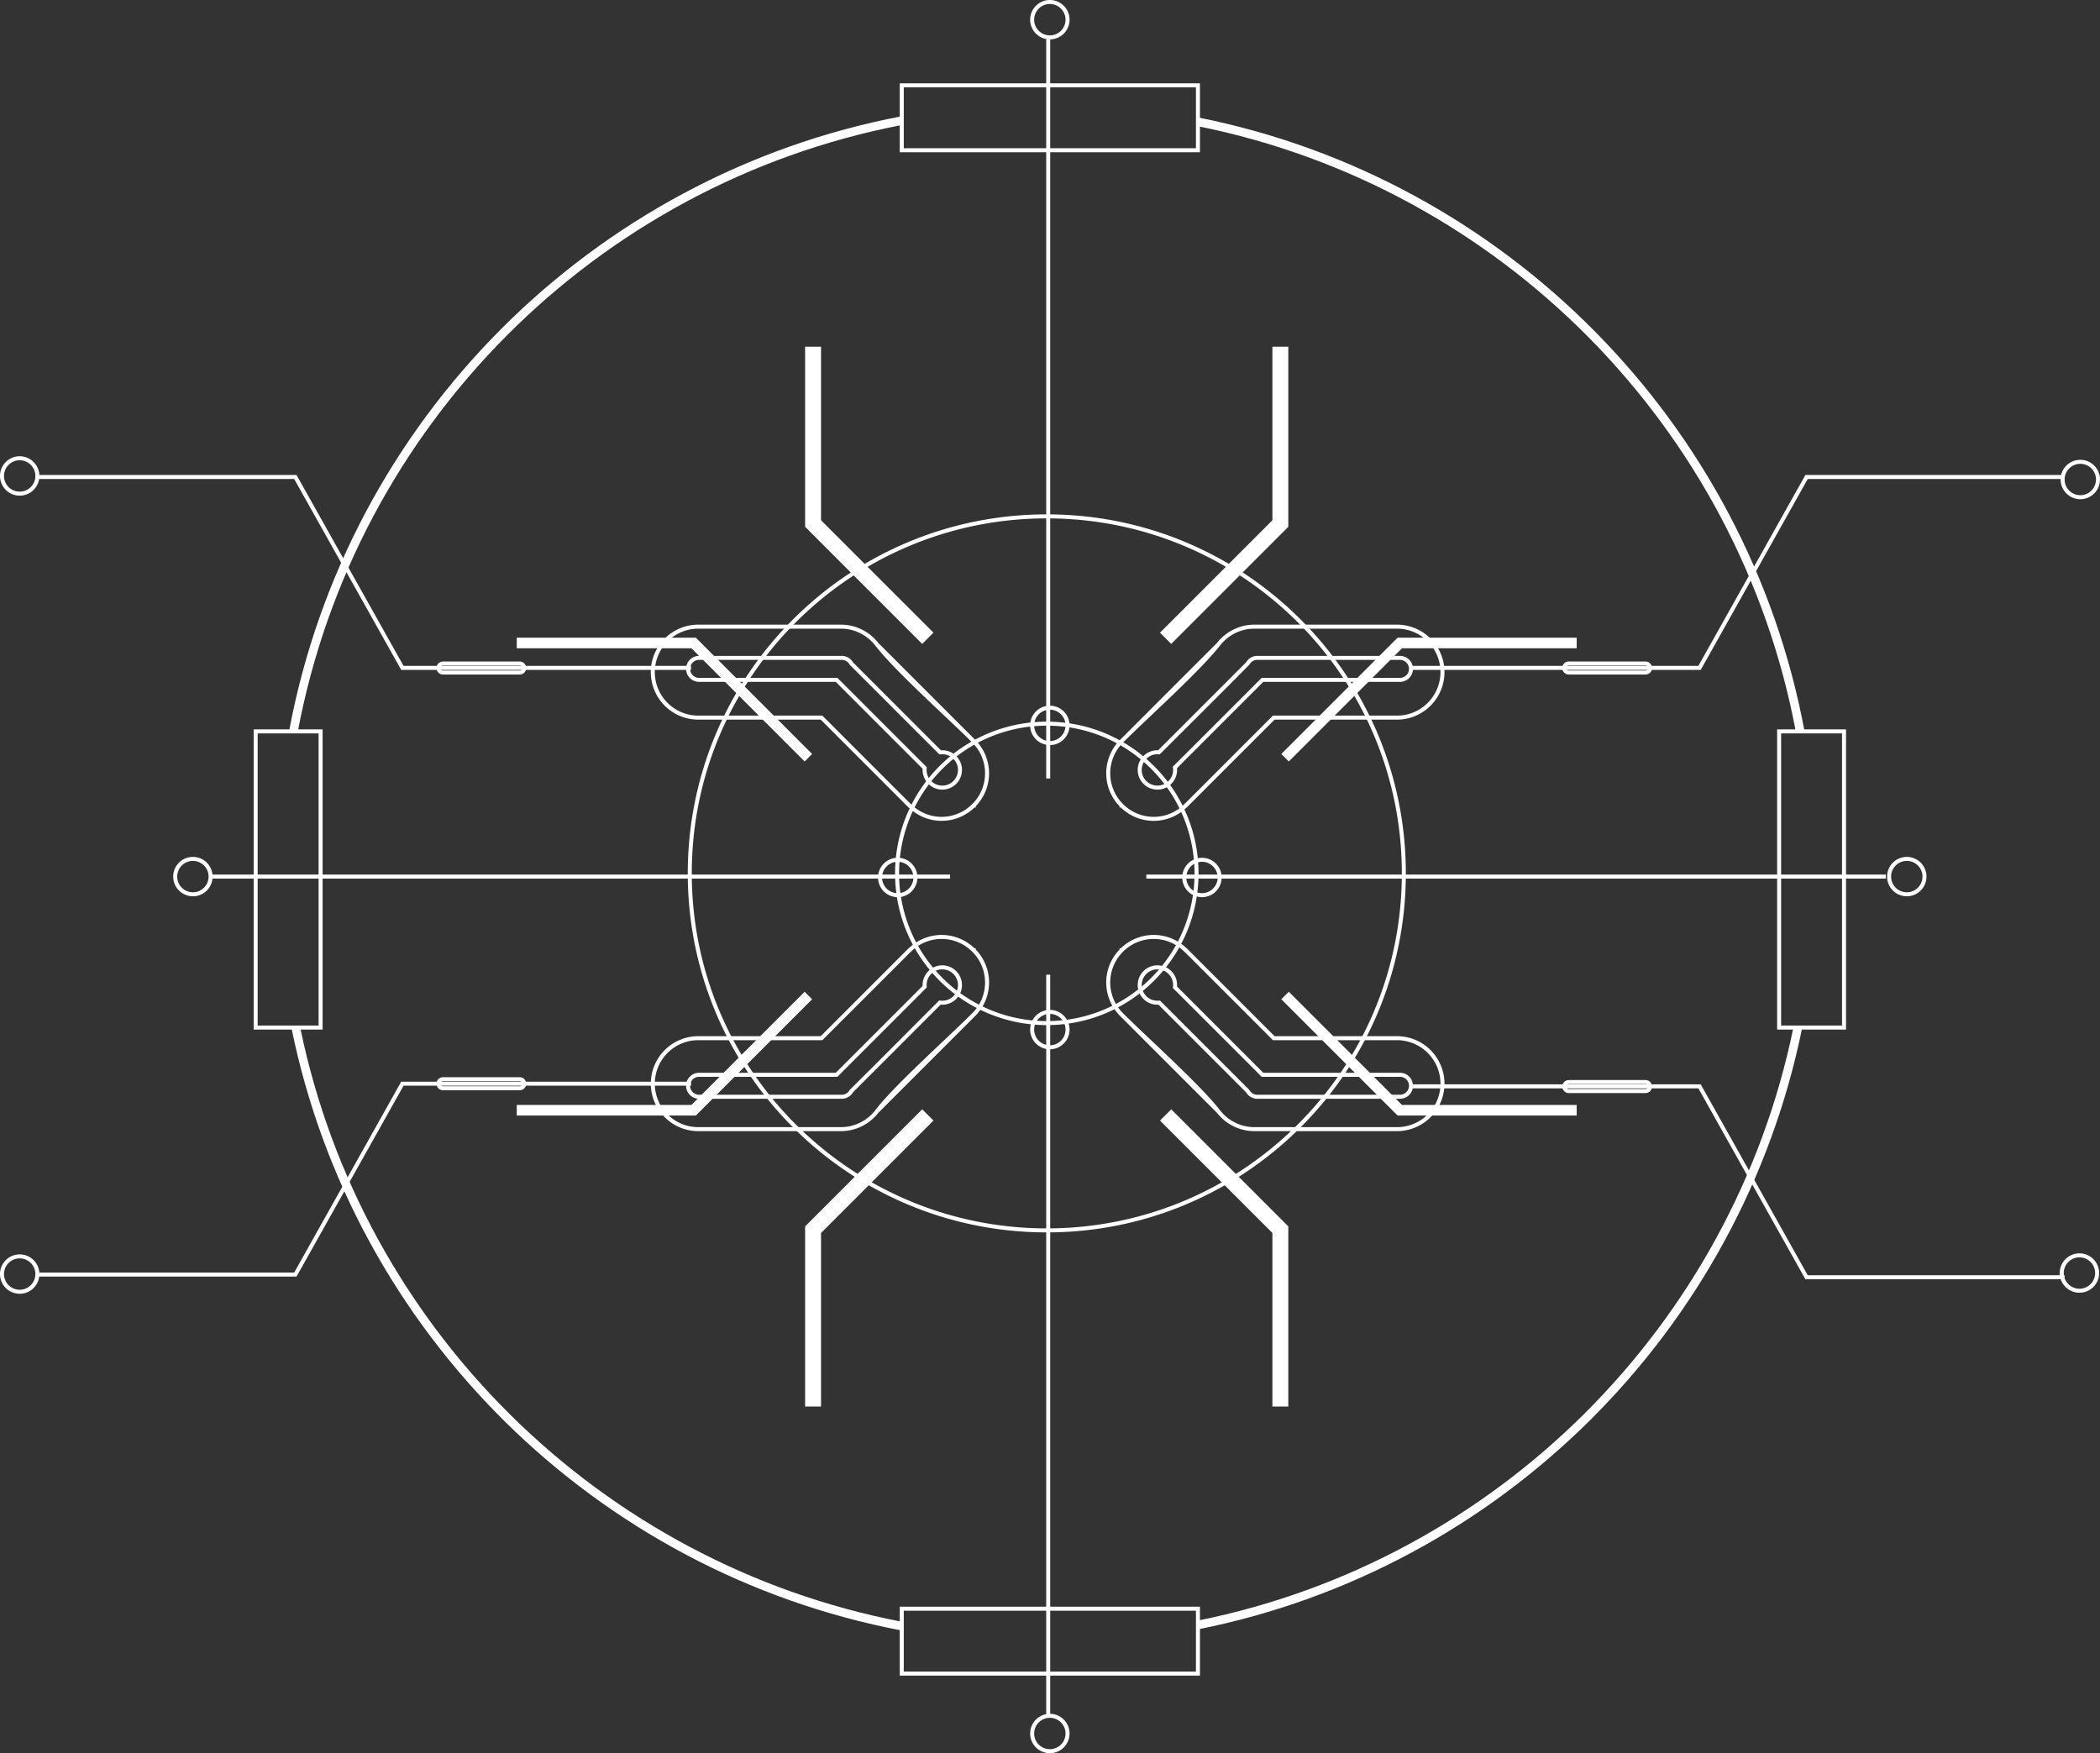 <svg xmlns="http://www.w3.org/2000/svg" fill="#ffffff" viewBox="0 0 307.217 256.493"><rect x="0" y="0" width="307.217" height="256.493" fill="#333333" stroke="none"/><path fill="#ffffff" fill-rule="evenodd" d="M175.25 17.178c44.989 8.943 80.333 44.648 88.747 89.825h-1.285c-8.383-44.479-43.172-79.63-87.462-88.539zm88.405 133.153c-9 44.332-44.008 79.218-88.405 88.044v-1.286c43.698-8.79 78.15-43.124 87.114-86.758zm-131.732 88.215c-44.818-8.535-80.236-43.587-89.297-88.215h1.292c9.025 43.928 43.885 78.428 88.005 86.929zM42.285 107.003c8.47-45.473 44.225-81.348 89.638-89.996v1.286c-44.714 8.615-79.914 43.935-88.352 88.71z"></path><path fill="#ffffff" d="M153.141 75.252c14.504 0 27.635 5.879 37.14 15.385 9.506 9.504 15.384 22.636 15.384 37.14 0 14.504-5.879 27.635-15.383 37.14-9.506 9.505-22.637 15.383-37.14 15.383-14.505 0-27.636-5.878-37.14-15.383-9.506-9.505-15.385-22.636-15.385-37.14 0-14.504 5.88-27.636 15.384-37.14 9.505-9.506 22.636-15.385 37.14-15.385m36.725 15.799c-9.398-9.398-22.383-15.212-36.725-15.212-14.342 0-27.326 5.814-36.725 15.212-9.399 9.399-15.212 22.383-15.212 36.726 0 14.342 5.813 27.326 15.212 36.725 9.4 9.398 22.383 15.212 36.725 15.212 14.342 0 27.327-5.814 36.725-15.212 9.399-9.399 15.213-22.383 15.213-36.725 0-14.343-5.814-27.327-15.213-36.726M37.403 106.709h9.79v43.915H37.109v-43.915zm9.203.587h-8.91v42.741h8.91zM131.629 244.851v-9.79h43.914v10.083h-43.914zm.587-9.204v8.91h42.741v-8.91zM260.274 106.709h9.79v43.915h-10.083v-43.915zm9.203.587h-8.91v42.741h8.91zM131.629 21.979v-9.79h43.914v10.084h-43.914zm.587-9.203v8.91h42.741v-8.91zM153.586 0c.796 0 1.516.323 2.037.844.521.521.844 1.242.844 2.037 0 .795-.323 1.516-.844 2.037a2.871 2.871 0 0 1-2.037.843 2.873 2.873 0 0 1-2.037-.843 2.873 2.873 0 0 1-.843-2.037c0-.795.322-1.516.843-2.037A2.874 2.874 0 0 1 153.586 0m1.623 1.258a2.293 2.293 0 0 0-3.245 0 2.292 2.292 0 0 0 0 3.245c.415.415.989.672 1.622.672a2.29 2.29 0 0 0 2.294-2.294c0-.633-.257-1.207-.671-1.623M281.833 128.246c0 .796-.323 1.516-.844 2.037a2.872 2.872 0 0 1-2.037.844 2.873 2.873 0 0 1-2.037-.844 2.872 2.872 0 0 1-.844-2.037c0-.795.323-1.516.844-2.037a2.873 2.873 0 0 1 2.037-.843 2.87 2.87 0 0 1 2.037.843c.521.521.844 1.242.844 2.037m-1.259 1.623a2.29 2.29 0 0 0 .672-1.623c0-.633-.257-1.207-.672-1.622a2.288 2.288 0 0 0-1.622-.672c-.634 0-1.208.257-1.622.672a2.288 2.288 0 0 0-.672 1.622 2.29 2.29 0 0 0 2.294 2.294 2.29 2.29 0 0 0 1.622-.671M153.586 250.731c.796 0 1.516.323 2.037.844.521.522.844 1.242.844 2.037 0 .796-.323 1.516-.844 2.037a2.872 2.872 0 0 1-2.037.844 2.874 2.874 0 0 1-2.037-.844 2.871 2.871 0 0 1-.843-2.037c0-.795.322-1.515.843-2.037a2.874 2.874 0 0 1 2.037-.844m1.623 1.259a2.29 2.29 0 0 0-1.623-.672c-.633 0-1.207.257-1.622.672a2.288 2.288 0 0 0-.672 1.622c0 .634.257 1.208.672 1.622.415.415.989.672 1.622.672a2.29 2.29 0 0 0 2.294-2.294c0-.633-.257-1.207-.671-1.622M31.101 128.246a2.876 2.876 0 0 1-2.881 2.881 2.877 2.877 0 0 1-2.037-.844 2.872 2.872 0 0 1-.844-2.037 2.876 2.876 0 0 1 2.881-2.88 2.875 2.875 0 0 1 2.881 2.88m-1.259 1.623c.416-.416.673-.989.673-1.623 0-.633-.257-1.207-.673-1.622a2.284 2.284 0 0 0-1.622-.672c-.633 0-1.207.257-1.622.672a2.288 2.288 0 0 0-.672 1.622 2.29 2.29 0 0 0 2.294 2.294c.634 0 1.208-.257 1.622-.671"></path><path fill="#ffffff" d="M153.586 147.748c.796 0 1.516.323 2.037.844.521.521.844 1.242.844 2.037 0 .795-.323 1.516-.844 2.037a2.872 2.872 0 0 1-2.037.844 2.874 2.874 0 0 1-2.037-.844 2.873 2.873 0 0 1-.843-2.037c0-.795.322-1.516.843-2.037a2.874 2.874 0 0 1 2.037-.844m1.623 1.259a2.29 2.29 0 0 0-1.623-.672c-.633 0-1.207.257-1.622.672a2.288 2.288 0 0 0-.672 1.622c0 .633.257 1.207.672 1.622.415.415.989.672 1.622.672a2.29 2.29 0 0 0 2.294-2.294c0-.633-.257-1.207-.671-1.622M134.214 128.376c0 .796-.323 1.516-.844 2.037a2.872 2.872 0 0 1-2.037.844 2.87 2.87 0 0 1-2.036-.844 2.869 2.869 0 0 1-.845-2.037c0-.795.323-1.516.845-2.037a2.87 2.87 0 0 1 2.036-.844c.796 0 1.516.323 2.037.844.521.521.844 1.242.844 2.037m-1.259 1.622c.415-.414.672-.988.672-1.622 0-.633-.257-1.207-.672-1.622a2.284 2.284 0 0 0-1.622-.672 2.291 2.291 0 0 0-2.293 2.294c0 .634.257 1.208.671 1.622.415.415.99.672 1.622.672.634 0 1.208-.257 1.622-.672M139.888 114.678c-.562.562-1.3.844-2.037.844a2.874 2.874 0 0 1-2.717-1.926 2.889 2.889 0 0 1-.158-1.127l-12.71-12.711h-19.995c-.523 0-.999-.214-1.343-.558a1.896 1.896 0 0 1 0-2.686c.344-.344.82-.558 1.343-.558h20.875c.35 0 .68.097.964.265.279.166.514.402.678.682l12.863 12.865c.384-.027.773.024 1.142.152a2.873 2.873 0 0 1 1.939 2.721c0 .737-.282 1.475-.844 2.037m-2.037.257c.587 0 1.175-.224 1.622-.672a2.285 2.285 0 0 0 .672-1.622c0-.587-.224-1.174-.672-1.622a2.272 2.272 0 0 0-1.897-.656l-.142.017-13.116-13.116-.021-.039a1.34 1.34 0 0 0-.486-.5 1.308 1.308 0 0 0-.665-.182h-20.875c-.362 0-.69.148-.928.386a1.311 1.311 0 0 0 0 1.856c.238.239.566.387.928.387h20.237l13.078 13.077-.016.141a2.28 2.28 0 0 0 .66 1.873 2.286 2.286 0 0 0 1.621.672M153.586 103.242c.796 0 1.516.323 2.037.844.521.521.844 1.242.844 2.037a2.876 2.876 0 0 1-2.881 2.881 2.877 2.877 0 0 1-2.88-2.881c0-.795.322-1.516.843-2.037a2.874 2.874 0 0 1 2.037-.844m1.623 1.259a2.29 2.29 0 0 0-1.623-.672c-.633 0-1.207.257-1.622.672a2.288 2.288 0 0 0-.672 1.622c0 .634.257 1.208.672 1.622.415.416.989.673 1.622.673.634 0 1.207-.257 1.623-.673.414-.414.671-.988.671-1.622 0-.633-.257-1.207-.671-1.622M172.19 112.384a2.877 2.877 0 0 1-.832 2.293c-.562.564-1.3.845-2.037.845a2.871 2.871 0 0 1-2.037-.844 2.874 2.874 0 0 1-.844-2.037 2.875 2.875 0 0 1 1.895-2.707 2.915 2.915 0 0 1 1.099-.171l12.859-12.86c.164-.28.399-.516.678-.682a1.89 1.89 0 0 1 .964-.265h20.875c.523 0 .999.214 1.343.558a1.897 1.897 0 0 1 0 2.686c-.344.344-.82.558-1.343.558h-19.995zm-.692.986a2.31 2.31 0 0 0 .095-1.053l-.021-.145c4.339-4.327 8.675-8.66 13-13h20.238c.361 0 .69-.148.928-.387a1.309 1.309 0 0 0 0-1.856 1.31 1.31 0 0 0-.928-.386h-20.875c-.243 0-.471.067-.665.182a1.334 1.334 0 0 0-.486.5l-.022.039c-4.341 4.387-8.732 8.745-13.104 13.104l-.136-.012a2.28 2.28 0 0 0-1.823.663 2.287 2.287 0 0 0-.672 1.622c0 .587.224 1.175.672 1.622a2.287 2.287 0 0 0 1.622.672c.587 0 1.175-.224 1.623-.672.26-.26.446-.567.554-.893M178.72 128.376c0 .796-.323 1.516-.844 2.037a2.872 2.872 0 0 1-2.037.844 2.874 2.874 0 0 1-2.037-.844 2.872 2.872 0 0 1-.844-2.037c0-.795.323-1.516.844-2.037a2.874 2.874 0 0 1 2.037-.844c.796 0 1.516.323 2.037.844.521.521.844 1.242.844 2.037m-1.259 1.622c.415-.414.672-.988.672-1.622 0-.633-.257-1.207-.672-1.622a2.288 2.288 0 0 0-1.622-.672c-.633 0-1.207.257-1.622.672a2.288 2.288 0 0 0-.672 1.622c0 .634.257 1.208.672 1.622.415.415.99.672 1.622.672.633 0 1.207-.257 1.622-.672M169.476 146.987a2.873 2.873 0 0 1-2.192-.839 2.874 2.874 0 0 1-.844-2.037c0-.737.282-1.474.844-2.036a2.872 2.872 0 0 1 2.037-.845c.737 0 1.473.282 2.036.844a2.859 2.859 0 0 1 .835 2.253l12.623 12.623h19.995c.523 0 .999.213 1.343.558a1.897 1.897 0 0 1 0 2.685c-.344.345-.82.558-1.343.558h-20.875c-.35 0-.68-.096-.964-.264a1.929 1.929 0 0 1-.678-.683zm-.925-.713c.324.114.67.154 1.007.12l.14-.015 13.064 13.065.022.039a1.325 1.325 0 0 0 1.151.682h20.875c.361 0 .69-.148.928-.386a1.311 1.311 0 0 0-.928-2.242h-20.238c-4.323-4.338-8.66-8.663-12.992-12.993l.018-.143a2.292 2.292 0 0 0-2.277-2.584c-.587 0-1.174.224-1.62.672a2.284 2.284 0 0 0-.674 1.622c0 .587.224 1.175.672 1.622.25.25.542.431.852.541M5.761 69.633c0 .795-.322 1.516-.844 2.036a2.868 2.868 0 0 1-2.036.845 2.87 2.87 0 0 1-2.038-.845 2.88 2.88 0 1 1 4.074-4.074c.522.522.844 1.242.844 2.038m-1.258 1.622c.414-.415.671-.989.671-1.622 0-.634-.257-1.208-.671-1.622a2.285 2.285 0 0 0-1.622-.673c-.634 0-1.208.257-1.623.673a2.284 2.284 0 0 0-.672 1.622 2.292 2.292 0 0 0 2.295 2.293c.633 0 1.207-.257 1.622-.671M5.761 186.398c0 .795-.322 1.515-.844 2.036a2.867 2.867 0 0 1-2.036.844 2.87 2.87 0 0 1-2.038-.844A2.874 2.874 0 0 1 0 186.398a2.877 2.877 0 0 1 2.881-2.881c.795 0 1.515.323 2.036.843a2.87 2.87 0 0 1 .844 2.038m-1.258 1.622c.414-.415.671-.989.671-1.622a2.292 2.292 0 0 0-2.293-2.295c-.634 0-1.208.257-1.623.672a2.288 2.288 0 0 0-.672 1.623 2.292 2.292 0 0 0 2.295 2.293c.633 0 1.207-.257 1.622-.671M307.217 70.152c0 .795-.323 1.516-.844 2.037a2.87 2.87 0 0 1-2.037.844 2.877 2.877 0 0 1-2.88-2.881 2.877 2.877 0 0 1 2.88-2.881 2.87 2.87 0 0 1 2.037.844c.521.521.844 1.242.844 2.037m-1.258 1.622c.414-.415.67-.989.67-1.622a2.291 2.291 0 0 0-2.293-2.294c-.633 0-1.207.257-1.622.672a2.287 2.287 0 0 0-.671 1.622 2.288 2.288 0 0 0 2.293 2.294c.634 0 1.208-.257 1.623-.672M307.09 186.246a2.876 2.876 0 0 1-2.881 2.881 2.877 2.877 0 0 1-2.88-2.881c0-.795.322-1.516.843-2.036a2.87 2.87 0 0 1 2.037-.845c.796 0 1.516.323 2.037.845a2.87 2.87 0 0 1 .844 2.036m-1.259 1.622c.415-.414.672-.988.672-1.622a2.292 2.292 0 1 0-4.588 0c0 .634.257 1.208.672 1.622.414.416.988.673 1.622.673.633 0 1.207-.257 1.622-.673M63.854 97.733c0-.261.107-.5.279-.672a.95.95 0 0 1 .673-.281H76.03a.956.956 0 0 1 .953.953.952.952 0 0 1-.953.953H64.806a.952.952 0 0 1-.952-.953m.586 0a.367.367 0 0 0 .366.367H76.03a.366.366 0 0 0 0-.734H64.806a.367.367 0 0 0-.366.367M63.854 158.55c0-.262.107-.5.279-.672a.95.95 0 0 1 .673-.281H76.03a.95.95 0 0 1 .673 1.626.952.952 0 0 1-.673.28H64.806a.953.953 0 0 1-.952-.953m.586 0a.369.369 0 0 0 .366.367H76.03a.366.366 0 0 0 0-.734H64.806a.367.367 0 0 0-.366.367M228.549 97.73c0-.262.108-.501.28-.673a.95.95 0 0 1 .673-.281h11.224a.951.951 0 0 1 .953.953.952.952 0 0 1-.953.954h-11.224a.953.953 0 0 1-.672-.28.949.949 0 0 1-.281-.673m.587-.001a.365.365 0 0 0 .366.366h11.224a.365.365 0 0 0 .259-.625.37.37 0 0 0-.259-.107h-11.224a.366.366 0 0 0-.366.366M228.549 158.965a.954.954 0 0 1 .953-.954h11.224a.952.952 0 0 1 .953.953.95.95 0 0 1-.28.674.948.948 0 0 1-.673.28h-11.224a.949.949 0 0 1-.672-.28.947.947 0 0 1-.281-.673m.587-.001c0 .101.041.193.108.259a.362.362 0 0 0 .258.108h11.224a.366.366 0 0 0 0-.732h-11.224c-.1 0-.192.04-.259.106a.368.368 0 0 0-.107.259M100.957 158.851c0 .361.148.69.386.928.238.238.566.386.928.386h20.875c.242 0 .47-.067.665-.182.203-.12.372-.294.486-.5l.021-.039c4.38-4.333 8.728-8.715 13.078-13.078l.145.019a2.286 2.286 0 0 0 1.932-.65 2.293 2.293 0 0 0 .001-3.246 2.292 2.292 0 0 0-1.623-.671 2.29 2.29 0 0 0-2.159 1.514c-.115.32-.157.661-.126.996l.013.137c-4.35 4.364-8.714 8.715-13.07 13.072H102.27c-.362 0-.69.148-.928.386a1.31 1.31 0 0 0-.386.928m-.587 0c0-.523.214-.999.558-1.343.344-.345.82-.558 1.343-.558h19.995l12.708-12.709c-.017-.374.04-.75.168-1.106.14-.388.363-.75.672-1.059a2.867 2.867 0 0 1 2.037-.846 2.87 2.87 0 0 1 2.037.845c.563.563.844 1.3.844 2.036a2.874 2.874 0 0 1-1.96 2.729 2.868 2.868 0 0 1-1.16.141l-12.824 12.823a1.929 1.929 0 0 1-.678.683 1.889 1.889 0 0 1-.964.264h-20.875c-.523 0-.999-.213-1.343-.558a1.894 1.894 0 0 1-.558-1.342"></path><path fill="#ffffff" d="M211.318 158.54a6.953 6.953 0 0 1-6.947 6.946h-20.874a6.826 6.826 0 0 1-1.823-.248 6.956 6.956 0 0 1-2.761-1.497 7.016 7.016 0 0 1-.886-.94l-14.161-14.161a6.946 6.946 0 0 1-2.033-4.912 6.915 6.915 0 0 1 1.947-4.803v-.19l.192-.002a6.915 6.915 0 0 1 4.805-1.95 6.901 6.901 0 0 1 4.804 1.947h.023l12.862 12.863h17.905a6.928 6.928 0 0 1 4.911 2.036 6.964 6.964 0 0 1 1.508 2.256c.34.819.528 1.716.528 2.655m-1.069 2.43c.311-.748.482-1.57.482-2.43 0-.861-.17-1.682-.482-2.43a6.375 6.375 0 0 0-5.878-3.93h-18.148l-12.862-12.863h-.019l-.086-.086a6.315 6.315 0 0 0-8.957 0l-.019.019a6.36 6.36 0 0 0-1.377 2.057 6.302 6.302 0 0 0-.484 2.421c0 .83.162 1.661.484 2.438a6.317 6.317 0 0 0 1.377 2.058c3.782 3.782 11.23 10.384 14.198 14.201a6.404 6.404 0 0 0 1.791 1.583 6.403 6.403 0 0 0 1.561.666 6.245 6.245 0 0 0 1.667.226h20.874a6.334 6.334 0 0 0 4.496-1.864 6.385 6.385 0 0 0 1.382-2.066M210.731 98.334c0-.861-.171-1.682-.482-2.43a6.385 6.385 0 0 0-3.448-3.448 6.334 6.334 0 0 0-2.43-.482h-20.874a6.286 6.286 0 0 0-3.228.892 6.338 6.338 0 0 0-1.791 1.582c-3.148 3.973-10.295 10.299-14.198 14.201a6.328 6.328 0 0 0-1.861 4.497c0 .823.162 1.647.484 2.421a6.36 6.36 0 0 0 1.377 2.057l.019.019a6.37 6.37 0 0 0 2.057 1.378 6.308 6.308 0 0 0 4.844 0 6.365 6.365 0 0 0 2.056-1.378l.086-.086h.019l12.862-12.863h18.148c.861 0 1.682-.171 2.43-.482a6.375 6.375 0 0 0 3.93-5.878m.059-2.655c.34.819.528 1.717.528 2.655 0 .939-.188 1.836-.528 2.655a6.964 6.964 0 0 1-3.764 3.764 6.91 6.91 0 0 1-2.655.528h-17.905l-12.862 12.863h-.023a6.914 6.914 0 0 1-4.804 1.947 6.9 6.9 0 0 1-4.805-1.95l-.192-.003v-.189a6.915 6.915 0 0 1-1.418-7.464 6.916 6.916 0 0 1 1.504-2.251l14.161-14.161a7.02 7.02 0 0 1 3.647-2.438 6.865 6.865 0 0 1 1.823-.247h20.874a6.938 6.938 0 0 1 4.911 2.036 6.96 6.96 0 0 1 1.508 2.255M95.797 158.54a6.337 6.337 0 0 0 1.864 4.496 6.329 6.329 0 0 0 4.495 1.864h20.875c.576 0 1.136-.079 1.667-.226a6.403 6.403 0 0 0 3.352-2.249c2.738-3.605 10.576-10.579 14.197-14.201a6.34 6.34 0 0 0 1.38-2.058 6.392 6.392 0 0 0 .481-2.438 6.318 6.318 0 0 0-1.86-4.478l-.02-.019a6.31 6.31 0 0 0-6.899-1.378c-.747.31-1.448.77-2.057 1.378l-.086.086h-.019l-12.863 12.863h-18.148a6.31 6.31 0 0 0-2.429.482 6.378 6.378 0 0 0-3.449 3.448 6.333 6.333 0 0 0-.48 2.43m-.06 2.654a6.923 6.923 0 0 1-.527-2.654 6.928 6.928 0 0 1 2.036-4.911 6.927 6.927 0 0 1 4.91-2.036h17.906l12.862-12.863h.023a6.921 6.921 0 0 1 4.803-1.947 6.9 6.9 0 0 1 4.806 1.95l.192.002v.19a6.899 6.899 0 0 1 1.947 4.803 6.94 6.94 0 0 1-2.033 4.912l-14.161 14.161a7.016 7.016 0 0 1-3.647 2.437 6.826 6.826 0 0 1-1.823.248h-20.875a6.927 6.927 0 0 1-4.91-2.036 6.972 6.972 0 0 1-1.509-2.256M95.21 98.334a6.932 6.932 0 0 1 2.036-4.91 6.94 6.94 0 0 1 4.91-2.036h20.875a6.865 6.865 0 0 1 3.526.974 6.976 6.976 0 0 1 1.944 1.711l14.16 14.161a6.935 6.935 0 0 1 1.506 7.558 6.935 6.935 0 0 1-1.42 2.157v.189l-.191.003a6.9 6.9 0 0 1-7.453 1.421 6.922 6.922 0 0 1-2.156-1.418h-.023l-12.862-12.863h-17.906a6.909 6.909 0 0 1-2.654-.528 6.969 6.969 0 0 1-3.765-3.764 6.928 6.928 0 0 1-.527-2.655m1.068-2.43a6.333 6.333 0 0 0-.481 2.43 6.333 6.333 0 0 0 1.864 4.496 6.385 6.385 0 0 0 2.066 1.382 6.31 6.31 0 0 0 2.429.482h18.148l12.863 12.863h.019l.086.086a6.357 6.357 0 0 0 2.057 1.378 6.301 6.301 0 0 0 4.843 0 6.356 6.356 0 0 0 2.056-1.378l.038-.038a6.322 6.322 0 0 0 1.842-4.459 6.4 6.4 0 0 0-.482-2.439 6.35 6.35 0 0 0-1.379-2.058c-3.746-3.746-11.28-10.429-14.197-14.201a6.39 6.39 0 0 0-3.352-2.249 6.286 6.286 0 0 0-1.667-.225h-20.875a6.329 6.329 0 0 0-4.495 1.864 6.389 6.389 0 0 0-1.383 2.066"></path><path fill="#ffffff" d="M153.141 105.58c6.13 0 11.68 2.484 15.695 6.501a22.127 22.127 0 0 1 6.502 15.695c0 6.13-2.485 11.679-6.5 15.696a22.127 22.127 0 0 1-15.697 6.501 22.126 22.126 0 0 1-15.695-6.501 22.128 22.128 0 0 1-6.502-15.696 22.127 22.127 0 0 1 6.502-15.695 22.126 22.126 0 0 1 15.695-6.501m15.281 6.916a21.542 21.542 0 0 0-15.28-6.33 21.54 21.54 0 0 0-15.281 6.33 21.54 21.54 0 0 0-6.33 15.28c0 5.968 2.419 11.37 6.33 15.281a21.54 21.54 0 0 0 15.28 6.33c5.967 0 11.37-2.419 15.281-6.33a21.548 21.548 0 0 0 6.33-15.281c0-5.967-2.42-11.37-6.33-15.28M5.468 69.491h37.913l15.655 27.926h42.057v.587h-42.4L43.038 70.078H5.468zM5.468 186.177h37.57l15.655-27.926h42.4v.586H59.036l-15.655 27.927H5.468zM302.031 70.078h-37.57l-15.655 27.926h-42.4v-.587h42.058l15.654-27.926h37.913zM302.031 187.156h-37.913l-15.654-27.927h-42.058v-.587h42.4l15.655 27.927h37.57z"></path><path fill="#ffffff" d="M75.599 93.293h26.197l17.014 17.014-1.098 1.098-16.559-16.559H75.599zM117.784 205.778V179.42l17.128-17.128 1.647 1.647-16.446 16.446v25.393zM75.599 161.652h25.554l16.559-16.559 1.098 1.097-17.014 17.015H75.599zM186.144 205.778v-25.393l-16.446-16.446 1.646-1.647 17.128 17.129v26.357zM230.657 94.846h-25.554l-16.559 16.559-1.098-1.098 17.015-17.014h26.196zM120.113 50.719v25.394l16.446 16.445-1.647 1.647-17.128-17.129V50.719zM230.657 163.205h-26.196l-17.015-17.015 1.098-1.097 16.559 16.559h25.554zM188.472 50.719v26.357l-17.128 17.129-1.646-1.647 16.446-16.445V50.719zM30.808 127.953h108.185v.587H30.808zM153.64 5.708v108.184h-.587V5.708zM167.701 127.953h108.185v.587H167.701zM153.64 142.601v108.184h-.587V142.601z"></path></svg>
